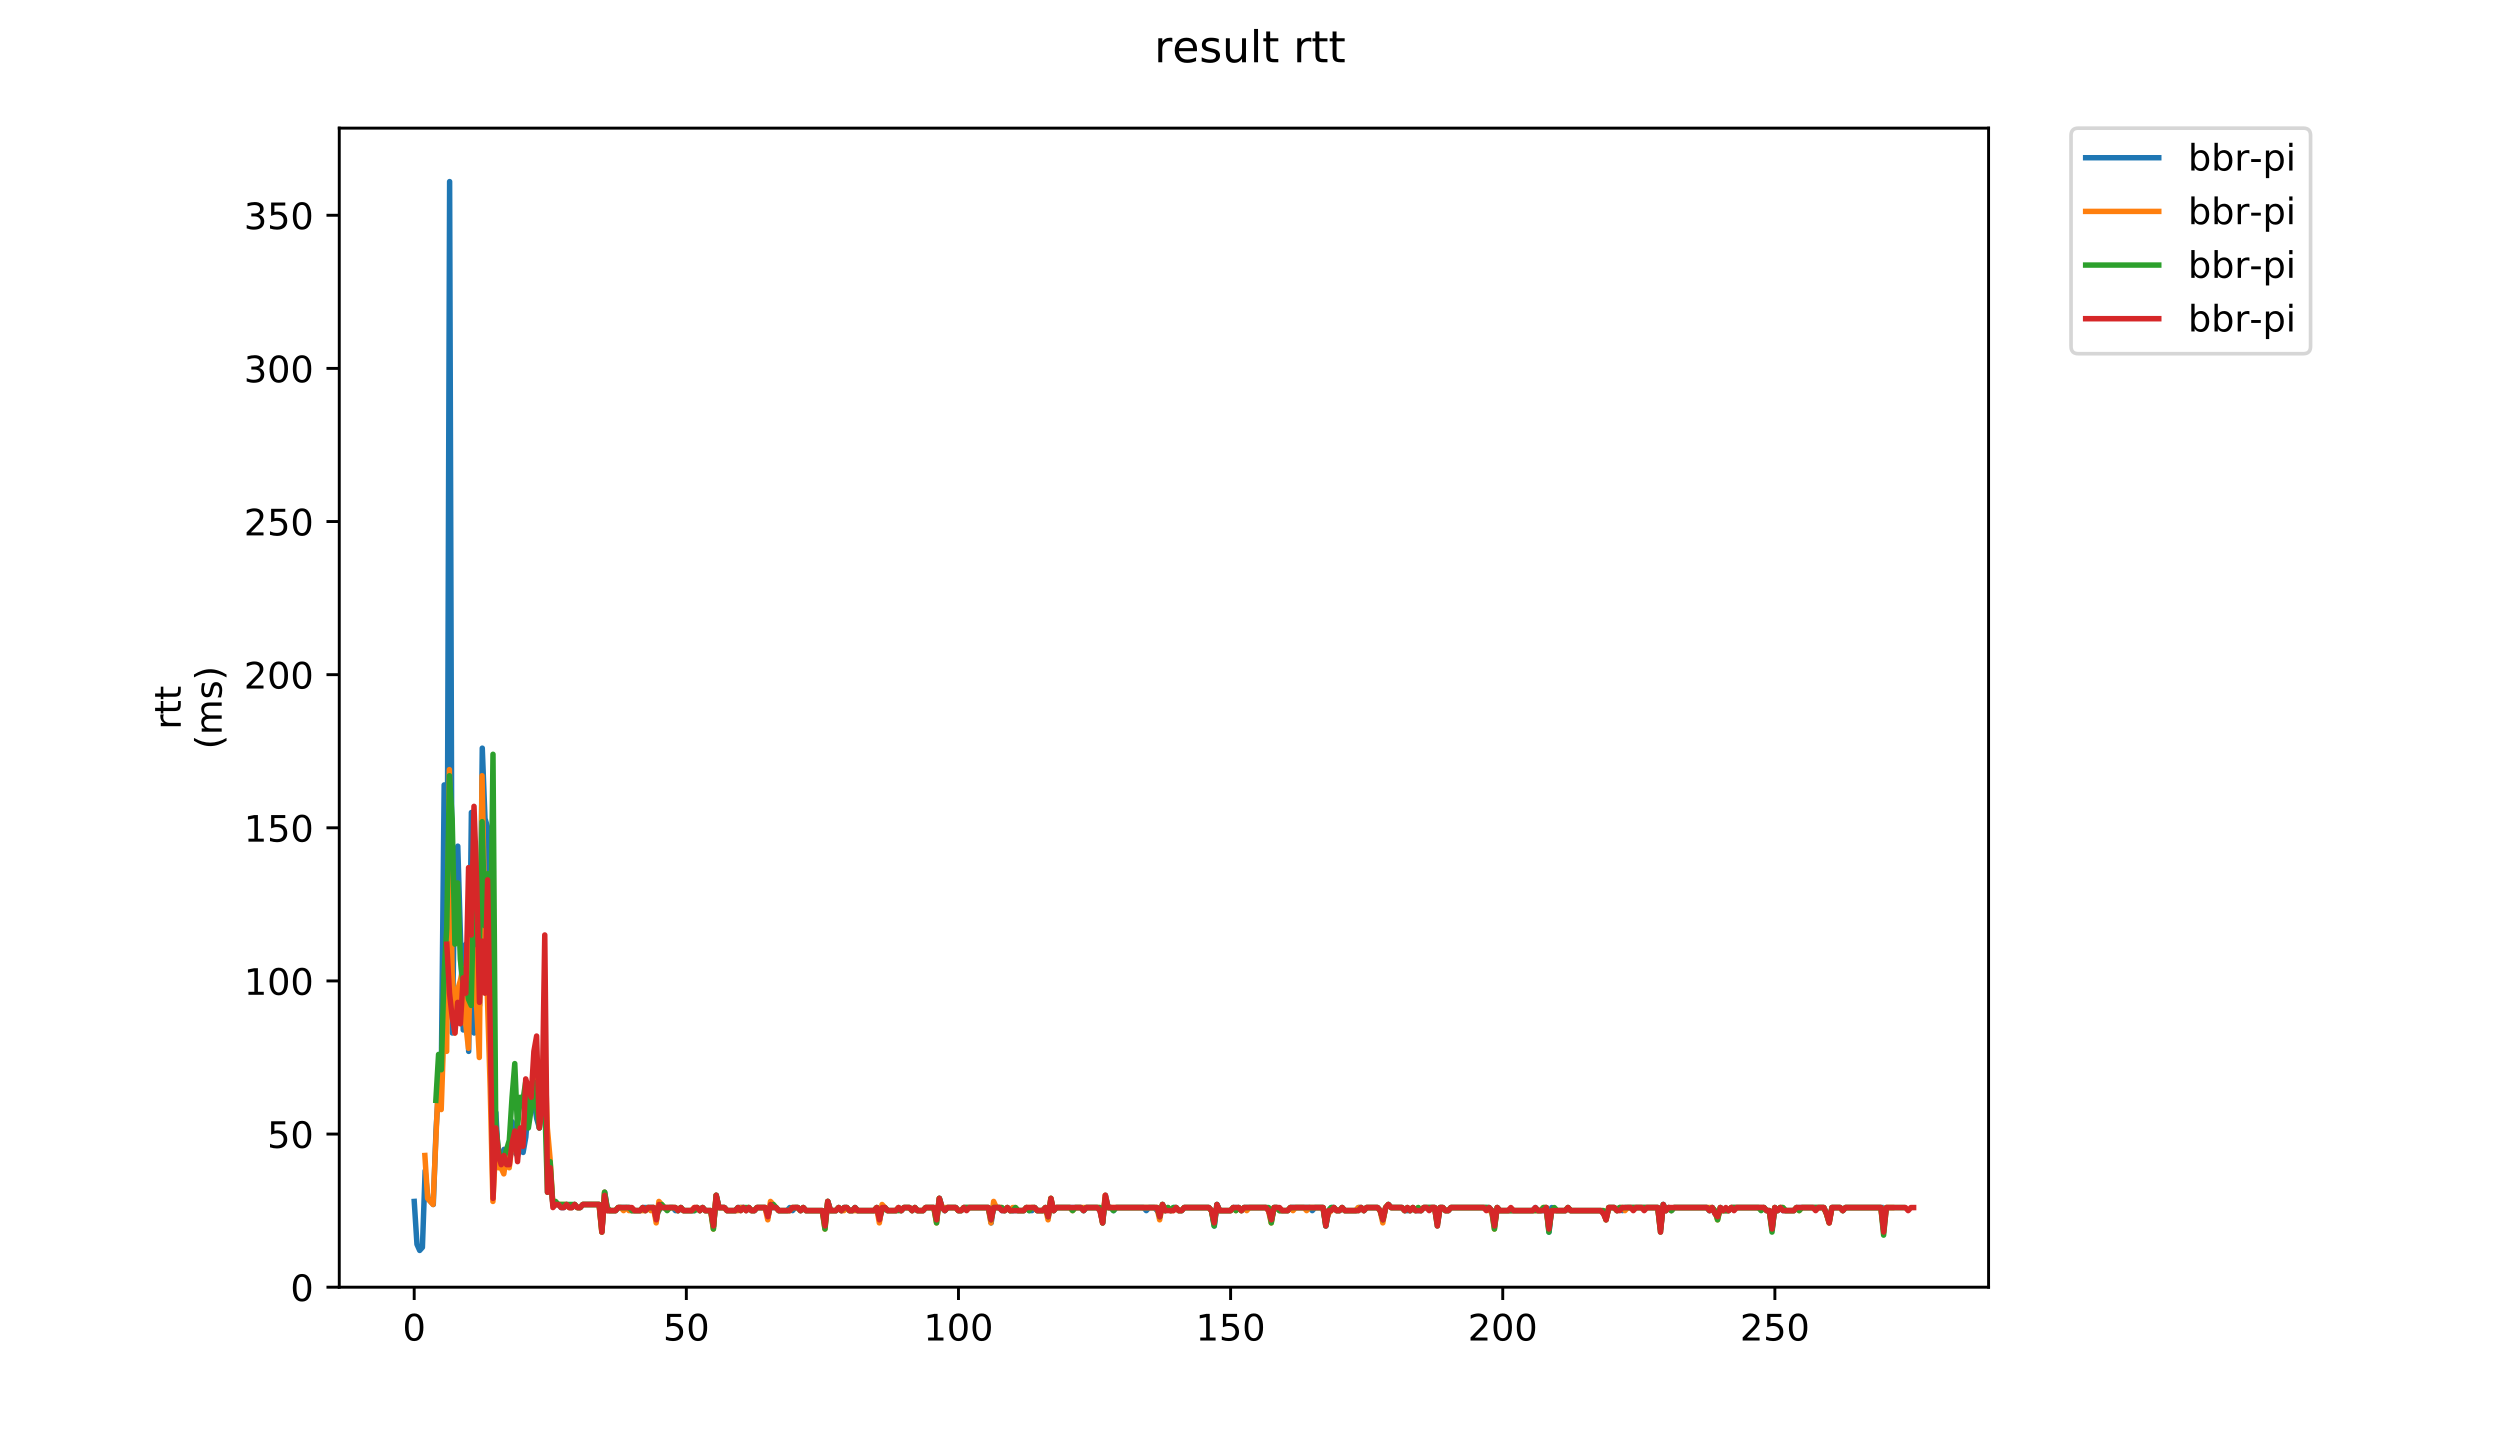 <?xml version="1.0" encoding="utf-8" standalone="no"?>
<!DOCTYPE svg PUBLIC "-//W3C//DTD SVG 1.1//EN"
  "http://www.w3.org/Graphics/SVG/1.1/DTD/svg11.dtd">
<!-- Created with matplotlib (https://matplotlib.org/) -->
<svg height="396pt" version="1.1" viewBox="0 0 684 396" width="684pt" xmlns="http://www.w3.org/2000/svg" xmlns:xlink="http://www.w3.org/1999/xlink">
 <defs>
  <style type="text/css">
*{stroke-linecap:butt;stroke-linejoin:round;}
  </style>
 </defs>
 <g id="figure_1">
  <g id="patch_1">
   <path d="M 0 396 
L 684 396 
L 684 0 
L 0 0 
z
" style="fill:#ffffff;"/>
  </g>
  <g id="axes_1">
   <g id="patch_2">
    <path d="M 92.824 352.174 
L 544.074 352.174 
L 544.074 35.062 
L 92.824 35.062 
z
" style="fill:#ffffff;"/>
   </g>
   <g id="matplotlib.axis_1">
    <g id="xtick_1">
     <g id="line2d_1">
      <defs>
       <path d="M 0 0 
L 0 3.5 
" id="m12a324efa7" style="stroke:#000000;stroke-width:0.8;"/>
      </defs>
      <g>
       <use style="stroke:#000000;stroke-width:0.8;" x="113.325" xlink:href="#m12a324efa7" y="352.174"/>
      </g>
     </g>
     <g id="text_1">
      <!-- 0 -->
      <defs>
       <path d="M 31.781 66.406 
Q 24.172 66.406 20.328 58.906 
Q 16.5 51.422 16.5 36.375 
Q 16.5 21.391 20.328 13.891 
Q 24.172 6.391 31.781 6.391 
Q 39.453 6.391 43.281 13.891 
Q 47.125 21.391 47.125 36.375 
Q 47.125 51.422 43.281 58.906 
Q 39.453 66.406 31.781 66.406 
z
M 31.781 74.219 
Q 44.047 74.219 50.516 64.516 
Q 56.984 54.828 56.984 36.375 
Q 56.984 17.969 50.516 8.266 
Q 44.047 -1.422 31.781 -1.422 
Q 19.531 -1.422 13.062 8.266 
Q 6.594 17.969 6.594 36.375 
Q 6.594 54.828 13.062 64.516 
Q 19.531 74.219 31.781 74.219 
z
" id="DejaVuSans-48"/>
      </defs>
      <g transform="translate(110.144 366.773)scale(0.1 -0.1)">
       <use xlink:href="#DejaVuSans-48"/>
      </g>
     </g>
    </g>
    <g id="xtick_2">
     <g id="line2d_2">
      <g>
       <use style="stroke:#000000;stroke-width:0.8;" x="187.781" xlink:href="#m12a324efa7" y="352.174"/>
      </g>
     </g>
     <g id="text_2">
      <!-- 50 -->
      <defs>
       <path d="M 10.797 72.906 
L 49.516 72.906 
L 49.516 64.594 
L 19.828 64.594 
L 19.828 46.734 
Q 21.969 47.469 24.109 47.828 
Q 26.266 48.188 28.422 48.188 
Q 40.625 48.188 47.75 41.5 
Q 54.891 34.812 54.891 23.391 
Q 54.891 11.625 47.562 5.094 
Q 40.234 -1.422 26.906 -1.422 
Q 22.312 -1.422 17.547 -0.641 
Q 12.797 0.141 7.719 1.703 
L 7.719 11.625 
Q 12.109 9.234 16.797 8.062 
Q 21.484 6.891 26.703 6.891 
Q 35.156 6.891 40.078 11.328 
Q 45.016 15.766 45.016 23.391 
Q 45.016 31 40.078 35.438 
Q 35.156 39.891 26.703 39.891 
Q 22.75 39.891 18.812 39.016 
Q 14.891 38.141 10.797 36.281 
z
" id="DejaVuSans-53"/>
      </defs>
      <g transform="translate(181.419 366.773)scale(0.1 -0.1)">
       <use xlink:href="#DejaVuSans-53"/>
       <use x="63.623" xlink:href="#DejaVuSans-48"/>
      </g>
     </g>
    </g>
    <g id="xtick_3">
     <g id="line2d_3">
      <g>
       <use style="stroke:#000000;stroke-width:0.8;" x="262.237" xlink:href="#m12a324efa7" y="352.174"/>
      </g>
     </g>
     <g id="text_3">
      <!-- 100 -->
      <defs>
       <path d="M 12.406 8.297 
L 28.516 8.297 
L 28.516 63.922 
L 10.984 60.406 
L 10.984 69.391 
L 28.422 72.906 
L 38.281 72.906 
L 38.281 8.297 
L 54.391 8.297 
L 54.391 0 
L 12.406 0 
z
" id="DejaVuSans-49"/>
      </defs>
      <g transform="translate(252.694 366.773)scale(0.1 -0.1)">
       <use xlink:href="#DejaVuSans-49"/>
       <use x="63.623" xlink:href="#DejaVuSans-48"/>
       <use x="127.246" xlink:href="#DejaVuSans-48"/>
      </g>
     </g>
    </g>
    <g id="xtick_4">
     <g id="line2d_4">
      <g>
       <use style="stroke:#000000;stroke-width:0.8;" x="336.694" xlink:href="#m12a324efa7" y="352.174"/>
      </g>
     </g>
     <g id="text_4">
      <!-- 150 -->
      <g transform="translate(327.15 366.773)scale(0.1 -0.1)">
       <use xlink:href="#DejaVuSans-49"/>
       <use x="63.623" xlink:href="#DejaVuSans-53"/>
       <use x="127.246" xlink:href="#DejaVuSans-48"/>
      </g>
     </g>
    </g>
    <g id="xtick_5">
     <g id="line2d_5">
      <g>
       <use style="stroke:#000000;stroke-width:0.8;" x="411.15" xlink:href="#m12a324efa7" y="352.174"/>
      </g>
     </g>
     <g id="text_5">
      <!-- 200 -->
      <defs>
       <path d="M 19.188 8.297 
L 53.609 8.297 
L 53.609 0 
L 7.328 0 
L 7.328 8.297 
Q 12.938 14.109 22.625 23.891 
Q 32.328 33.688 34.812 36.531 
Q 39.547 41.844 41.422 45.531 
Q 43.312 49.219 43.312 52.781 
Q 43.312 58.594 39.234 62.25 
Q 35.156 65.922 28.609 65.922 
Q 23.969 65.922 18.812 64.312 
Q 13.672 62.703 7.812 59.422 
L 7.812 69.391 
Q 13.766 71.781 18.938 73 
Q 24.125 74.219 28.422 74.219 
Q 39.75 74.219 46.484 68.547 
Q 53.219 62.891 53.219 53.422 
Q 53.219 48.922 51.531 44.891 
Q 49.859 40.875 45.406 35.406 
Q 44.188 33.984 37.641 27.219 
Q 31.109 20.453 19.188 8.297 
z
" id="DejaVuSans-50"/>
      </defs>
      <g transform="translate(401.606 366.773)scale(0.1 -0.1)">
       <use xlink:href="#DejaVuSans-50"/>
       <use x="63.623" xlink:href="#DejaVuSans-48"/>
       <use x="127.246" xlink:href="#DejaVuSans-48"/>
      </g>
     </g>
    </g>
    <g id="xtick_6">
     <g id="line2d_6">
      <g>
       <use style="stroke:#000000;stroke-width:0.8;" x="485.606" xlink:href="#m12a324efa7" y="352.174"/>
      </g>
     </g>
     <g id="text_6">
      <!-- 250 -->
      <g transform="translate(476.062 366.773)scale(0.1 -0.1)">
       <use xlink:href="#DejaVuSans-50"/>
       <use x="63.623" xlink:href="#DejaVuSans-53"/>
       <use x="127.246" xlink:href="#DejaVuSans-48"/>
      </g>
     </g>
    </g>
   </g>
   <g id="matplotlib.axis_2">
    <g id="ytick_1">
     <g id="line2d_7">
      <defs>
       <path d="M 0 0 
L -3.5 0 
" id="m5afc993e22" style="stroke:#000000;stroke-width:0.8;"/>
      </defs>
      <g>
       <use style="stroke:#000000;stroke-width:0.8;" x="92.824" xlink:href="#m5afc993e22" y="352.174"/>
      </g>
     </g>
     <g id="text_7">
      <!-- 0 -->
      <g transform="translate(79.461 355.973)scale(0.1 -0.1)">
       <use xlink:href="#DejaVuSans-48"/>
      </g>
     </g>
    </g>
    <g id="ytick_2">
     <g id="line2d_8">
      <g>
       <use style="stroke:#000000;stroke-width:0.8;" x="92.824" xlink:href="#m5afc993e22" y="310.278"/>
      </g>
     </g>
     <g id="text_8">
      <!-- 50 -->
      <g transform="translate(73.099 314.077)scale(0.1 -0.1)">
       <use xlink:href="#DejaVuSans-53"/>
       <use x="63.623" xlink:href="#DejaVuSans-48"/>
      </g>
     </g>
    </g>
    <g id="ytick_3">
     <g id="line2d_9">
      <g>
       <use style="stroke:#000000;stroke-width:0.8;" x="92.824" xlink:href="#m5afc993e22" y="268.382"/>
      </g>
     </g>
     <g id="text_9">
      <!-- 100 -->
      <g transform="translate(66.736 272.181)scale(0.1 -0.1)">
       <use xlink:href="#DejaVuSans-49"/>
       <use x="63.623" xlink:href="#DejaVuSans-48"/>
       <use x="127.246" xlink:href="#DejaVuSans-48"/>
      </g>
     </g>
    </g>
    <g id="ytick_4">
     <g id="line2d_10">
      <g>
       <use style="stroke:#000000;stroke-width:0.8;" x="92.824" xlink:href="#m5afc993e22" y="226.486"/>
      </g>
     </g>
     <g id="text_10">
      <!-- 150 -->
      <g transform="translate(66.736 230.285)scale(0.1 -0.1)">
       <use xlink:href="#DejaVuSans-49"/>
       <use x="63.623" xlink:href="#DejaVuSans-53"/>
       <use x="127.246" xlink:href="#DejaVuSans-48"/>
      </g>
     </g>
    </g>
    <g id="ytick_5">
     <g id="line2d_11">
      <g>
       <use style="stroke:#000000;stroke-width:0.8;" x="92.824" xlink:href="#m5afc993e22" y="184.59"/>
      </g>
     </g>
     <g id="text_11">
      <!-- 200 -->
      <g transform="translate(66.736 188.389)scale(0.1 -0.1)">
       <use xlink:href="#DejaVuSans-50"/>
       <use x="63.623" xlink:href="#DejaVuSans-48"/>
       <use x="127.246" xlink:href="#DejaVuSans-48"/>
      </g>
     </g>
    </g>
    <g id="ytick_6">
     <g id="line2d_12">
      <g>
       <use style="stroke:#000000;stroke-width:0.8;" x="92.824" xlink:href="#m5afc993e22" y="142.694"/>
      </g>
     </g>
     <g id="text_12">
      <!-- 250 -->
      <g transform="translate(66.736 146.493)scale(0.1 -0.1)">
       <use xlink:href="#DejaVuSans-50"/>
       <use x="63.623" xlink:href="#DejaVuSans-53"/>
       <use x="127.246" xlink:href="#DejaVuSans-48"/>
      </g>
     </g>
    </g>
    <g id="ytick_7">
     <g id="line2d_13">
      <g>
       <use style="stroke:#000000;stroke-width:0.8;" x="92.824" xlink:href="#m5afc993e22" y="100.797"/>
      </g>
     </g>
     <g id="text_13">
      <!-- 300 -->
      <defs>
       <path d="M 40.578 39.312 
Q 47.656 37.797 51.625 33 
Q 55.609 28.219 55.609 21.188 
Q 55.609 10.406 48.188 4.484 
Q 40.766 -1.422 27.094 -1.422 
Q 22.516 -1.422 17.656 -0.516 
Q 12.797 0.391 7.625 2.203 
L 7.625 11.719 
Q 11.719 9.328 16.594 8.109 
Q 21.484 6.891 26.812 6.891 
Q 36.078 6.891 40.938 10.547 
Q 45.797 14.203 45.797 21.188 
Q 45.797 27.641 41.281 31.266 
Q 36.766 34.906 28.719 34.906 
L 20.219 34.906 
L 20.219 43.016 
L 29.109 43.016 
Q 36.375 43.016 40.234 45.922 
Q 44.094 48.828 44.094 54.297 
Q 44.094 59.906 40.109 62.906 
Q 36.141 65.922 28.719 65.922 
Q 24.656 65.922 20.016 65.031 
Q 15.375 64.156 9.812 62.312 
L 9.812 71.094 
Q 15.438 72.656 20.344 73.438 
Q 25.25 74.219 29.594 74.219 
Q 40.828 74.219 47.359 69.109 
Q 53.906 64.016 53.906 55.328 
Q 53.906 49.266 50.438 45.094 
Q 46.969 40.922 40.578 39.312 
z
" id="DejaVuSans-51"/>
      </defs>
      <g transform="translate(66.736 104.597)scale(0.1 -0.1)">
       <use xlink:href="#DejaVuSans-51"/>
       <use x="63.623" xlink:href="#DejaVuSans-48"/>
       <use x="127.246" xlink:href="#DejaVuSans-48"/>
      </g>
     </g>
    </g>
    <g id="ytick_8">
     <g id="line2d_14">
      <g>
       <use style="stroke:#000000;stroke-width:0.8;" x="92.824" xlink:href="#m5afc993e22" y="58.901"/>
      </g>
     </g>
     <g id="text_14">
      <!-- 350 -->
      <g transform="translate(66.736 62.701)scale(0.1 -0.1)">
       <use xlink:href="#DejaVuSans-51"/>
       <use x="63.623" xlink:href="#DejaVuSans-53"/>
       <use x="127.246" xlink:href="#DejaVuSans-48"/>
      </g>
     </g>
    </g>
    <g id="text_15">
     <!-- rtt -->
     <defs>
      <path d="M 41.109 46.297 
Q 39.594 47.172 37.812 47.578 
Q 36.031 48 33.891 48 
Q 26.266 48 22.188 43.047 
Q 18.109 38.094 18.109 28.812 
L 18.109 0 
L 9.078 0 
L 9.078 54.688 
L 18.109 54.688 
L 18.109 46.188 
Q 20.953 51.172 25.484 53.578 
Q 30.031 56 36.531 56 
Q 37.453 56 38.578 55.875 
Q 39.703 55.766 41.062 55.516 
z
" id="DejaVuSans-114"/>
      <path d="M 18.312 70.219 
L 18.312 54.688 
L 36.812 54.688 
L 36.812 47.703 
L 18.312 47.703 
L 18.312 18.016 
Q 18.312 11.328 20.141 9.422 
Q 21.969 7.516 27.594 7.516 
L 36.812 7.516 
L 36.812 0 
L 27.594 0 
Q 17.188 0 13.234 3.875 
Q 9.281 7.766 9.281 18.016 
L 9.281 47.703 
L 2.688 47.703 
L 2.688 54.688 
L 9.281 54.688 
L 9.281 70.219 
z
" id="DejaVuSans-116"/>
     </defs>
     <g transform="translate(49.459 199.594)rotate(-90)scale(0.1 -0.1)">
      <use xlink:href="#DejaVuSans-114"/>
      <use x="41.113" xlink:href="#DejaVuSans-116"/>
      <use x="80.322" xlink:href="#DejaVuSans-116"/>
     </g>
     <!-- (ms) -->
     <defs>
      <path d="M 31 75.875 
Q 24.469 64.656 21.281 53.656 
Q 18.109 42.672 18.109 31.391 
Q 18.109 20.125 21.312 9.062 
Q 24.516 -2 31 -13.188 
L 23.188 -13.188 
Q 15.875 -1.703 12.234 9.375 
Q 8.594 20.453 8.594 31.391 
Q 8.594 42.281 12.203 53.312 
Q 15.828 64.359 23.188 75.875 
z
" id="DejaVuSans-40"/>
      <path d="M 52 44.188 
Q 55.375 50.25 60.062 53.125 
Q 64.75 56 71.094 56 
Q 79.641 56 84.281 50.016 
Q 88.922 44.047 88.922 33.016 
L 88.922 0 
L 79.891 0 
L 79.891 32.719 
Q 79.891 40.578 77.094 44.375 
Q 74.312 48.188 68.609 48.188 
Q 61.625 48.188 57.562 43.547 
Q 53.516 38.922 53.516 30.906 
L 53.516 0 
L 44.484 0 
L 44.484 32.719 
Q 44.484 40.625 41.703 44.406 
Q 38.922 48.188 33.109 48.188 
Q 26.219 48.188 22.156 43.531 
Q 18.109 38.875 18.109 30.906 
L 18.109 0 
L 9.078 0 
L 9.078 54.688 
L 18.109 54.688 
L 18.109 46.188 
Q 21.188 51.219 25.484 53.609 
Q 29.781 56 35.688 56 
Q 41.656 56 45.828 52.969 
Q 50 49.953 52 44.188 
z
" id="DejaVuSans-109"/>
      <path d="M 44.281 53.078 
L 44.281 44.578 
Q 40.484 46.531 36.375 47.5 
Q 32.281 48.484 27.875 48.484 
Q 21.188 48.484 17.844 46.438 
Q 14.5 44.391 14.5 40.281 
Q 14.5 37.156 16.891 35.375 
Q 19.281 33.594 26.516 31.984 
L 29.594 31.297 
Q 39.156 29.25 43.188 25.516 
Q 47.219 21.781 47.219 15.094 
Q 47.219 7.469 41.188 3.016 
Q 35.156 -1.422 24.609 -1.422 
Q 20.219 -1.422 15.453 -0.562 
Q 10.688 0.297 5.422 2 
L 5.422 11.281 
Q 10.406 8.688 15.234 7.391 
Q 20.062 6.109 24.812 6.109 
Q 31.156 6.109 34.562 8.281 
Q 37.984 10.453 37.984 14.406 
Q 37.984 18.062 35.516 20.016 
Q 33.062 21.969 24.703 23.781 
L 21.578 24.516 
Q 13.234 26.266 9.516 29.906 
Q 5.812 33.547 5.812 39.891 
Q 5.812 47.609 11.281 51.797 
Q 16.75 56 26.812 56 
Q 31.781 56 36.172 55.266 
Q 40.578 54.547 44.281 53.078 
z
" id="DejaVuSans-115"/>
      <path d="M 8.016 75.875 
L 15.828 75.875 
Q 23.141 64.359 26.781 53.312 
Q 30.422 42.281 30.422 31.391 
Q 30.422 20.453 26.781 9.375 
Q 23.141 -1.703 15.828 -13.188 
L 8.016 -13.188 
Q 14.5 -2 17.703 9.062 
Q 20.906 20.125 20.906 31.391 
Q 20.906 42.672 17.703 53.656 
Q 14.5 64.656 8.016 75.875 
z
" id="DejaVuSans-41"/>
     </defs>
     <g transform="translate(60.657 204.995)rotate(-90)scale(0.1 -0.1)">
      <use xlink:href="#DejaVuSans-40"/>
      <use x="39.014" xlink:href="#DejaVuSans-109"/>
      <use x="136.426" xlink:href="#DejaVuSans-115"/>
      <use x="188.525" xlink:href="#DejaVuSans-41"/>
     </g>
    </g>
   </g>
   <g id="line2d_15">
    <path clip-path="url(#p6ac965f7cb)" d="M 113.335 328.712 
L 114.08 340.443 
L 114.824 342.119 
L 115.569 341.281 
L 116.314 320.333 
L 117.058 327.874 
L 118.547 329.55 
L 119.292 309.44 
L 120.036 296.871 
L 120.781 289.33 
L 121.525 214.755 
L 122.27 270.896 
L 123.015 49.684 
L 123.759 282.627 
L 124.504 234.027 
L 125.248 231.513 
L 126.737 281.789 
L 127.482 258.327 
L 128.227 287.654 
L 128.971 222.296 
L 129.716 282.627 
L 130.46 254.975 
L 131.205 275.085 
L 131.949 204.7 
L 132.694 223.972 
L 133.438 226.486 
L 134.183 261.679 
L 134.928 322.847 
L 135.672 304.413 
L 136.417 318.657 
L 137.161 316.144 
L 137.906 314.468 
L 138.65 317.819 
L 139.395 313.63 
L 140.14 306.926 
L 140.884 315.306 
L 141.629 316.144 
L 142.373 313.63 
L 143.118 315.306 
L 143.862 311.116 
L 144.607 301.899 
L 145.351 302.737 
L 146.096 301.061 
L 146.841 306.088 
L 147.585 308.602 
L 148.33 298.547 
L 149.074 298.547 
L 149.819 314.468 
L 150.563 323.685 
L 151.308 329.55 
L 152.797 329.55 
L 153.542 330.388 
L 154.286 330.388 
L 155.031 329.55 
L 155.775 330.388 
L 156.52 330.388 
L 157.264 329.55 
L 158.009 330.388 
L 158.754 330.388 
L 159.498 329.55 
L 163.966 329.55 
L 164.71 336.254 
L 165.455 326.199 
L 166.199 331.226 
L 168.433 331.226 
L 169.177 330.388 
L 172.156 330.388 
L 172.9 331.226 
L 175.134 331.226 
L 175.879 330.388 
L 178.857 330.388 
L 179.601 333.74 
L 180.346 329.55 
L 181.09 330.388 
L 184.069 330.388 
L 184.813 331.226 
L 185.558 331.226 
L 186.302 330.388 
L 187.047 331.226 
L 190.025 331.226 
L 190.77 330.388 
L 191.514 331.226 
L 192.259 330.388 
L 193.003 331.226 
L 194.493 331.226 
L 195.237 335.416 
L 195.982 327.036 
L 196.726 330.388 
L 198.215 330.388 
L 198.96 331.226 
L 201.194 331.226 
L 201.938 330.388 
L 203.427 330.388 
L 204.172 331.226 
L 204.916 330.388 
L 205.661 331.226 
L 206.406 331.226 
L 207.15 330.388 
L 209.384 330.388 
L 210.128 332.902 
L 210.873 329.55 
L 211.618 330.388 
L 212.362 330.388 
L 213.107 331.226 
L 215.34 331.226 
L 216.085 330.388 
L 216.829 331.226 
L 217.574 330.388 
L 218.319 330.388 
L 219.063 331.226 
L 219.808 330.388 
L 220.552 331.226 
L 225.02 331.226 
L 225.764 334.578 
L 226.509 328.712 
L 227.253 331.226 
L 228.742 331.226 
L 229.487 330.388 
L 230.232 331.226 
L 230.976 330.388 
L 231.721 330.388 
L 232.465 331.226 
L 233.21 331.226 
L 233.954 330.388 
L 234.699 331.226 
L 239.166 331.226 
L 239.911 330.388 
L 240.656 333.74 
L 241.4 330.388 
L 242.145 330.388 
L 242.889 331.226 
L 245.123 331.226 
L 245.867 330.388 
L 246.612 331.226 
L 247.357 330.388 
L 248.846 330.388 
L 249.59 331.226 
L 250.335 330.388 
L 251.079 331.226 
L 252.569 331.226 
L 253.313 330.388 
L 255.547 330.388 
L 256.291 332.902 
L 257.036 327.874 
L 257.78 330.388 
L 258.525 331.226 
L 259.27 330.388 
L 261.503 330.388 
L 262.248 331.226 
L 262.992 331.226 
L 263.737 330.388 
L 270.438 330.388 
L 271.183 334.578 
L 271.927 329.55 
L 272.672 330.388 
L 273.416 330.388 
L 274.161 331.226 
L 274.905 331.226 
L 275.65 330.388 
L 276.395 331.226 
L 280.117 331.226 
L 280.862 330.388 
L 281.606 331.226 
L 282.351 331.226 
L 283.096 330.388 
L 283.84 331.226 
L 285.329 331.226 
L 286.074 330.388 
L 286.818 332.902 
L 287.563 328.712 
L 288.308 331.226 
L 289.052 330.388 
L 295.753 330.388 
L 296.498 331.226 
L 297.242 330.388 
L 300.221 330.388 
L 300.965 331.226 
L 301.71 334.578 
L 302.454 327.036 
L 303.199 330.388 
L 303.943 330.388 
L 304.688 331.226 
L 305.432 330.388 
L 312.878 330.388 
L 313.623 331.226 
L 314.367 330.388 
L 315.856 330.388 
L 317.345 332.064 
L 318.09 329.55 
L 318.835 331.226 
L 319.579 330.388 
L 320.324 331.226 
L 321.068 330.388 
L 321.813 330.388 
L 322.557 331.226 
L 323.302 331.226 
L 324.047 330.388 
L 330.748 330.388 
L 331.492 331.226 
L 332.237 335.416 
L 332.981 329.55 
L 333.726 331.226 
L 336.704 331.226 
L 337.449 330.388 
L 338.938 330.388 
L 339.682 331.226 
L 340.427 330.388 
L 346.383 330.388 
L 347.128 331.226 
L 347.873 333.74 
L 348.617 330.388 
L 349.362 330.388 
L 350.106 331.226 
L 352.34 331.226 
L 353.084 330.388 
L 358.296 330.388 
L 359.041 331.226 
L 359.786 330.388 
L 362.019 330.388 
L 362.764 335.416 
L 363.508 331.226 
L 364.253 330.388 
L 364.997 330.388 
L 365.742 331.226 
L 366.487 331.226 
L 367.231 330.388 
L 367.976 331.226 
L 370.954 331.226 
L 371.699 330.388 
L 372.443 330.388 
L 373.188 331.226 
L 373.932 330.388 
L 376.91 330.388 
L 377.655 331.226 
L 378.4 333.74 
L 379.144 330.388 
L 379.889 329.55 
L 380.633 330.388 
L 383.612 330.388 
L 384.356 331.226 
L 385.845 331.226 
L 386.59 330.388 
L 387.334 331.226 
L 388.823 331.226 
L 389.568 330.388 
L 392.546 330.388 
L 393.291 334.578 
L 394.035 330.388 
L 394.78 330.388 
L 395.525 331.226 
L 396.269 331.226 
L 397.014 330.388 
L 407.438 330.388 
L 408.182 331.226 
L 408.927 334.578 
L 409.671 330.388 
L 410.416 331.226 
L 419.351 331.226 
L 420.095 330.388 
L 420.84 331.226 
L 422.329 331.226 
L 423.073 330.388 
L 423.818 337.092 
L 424.563 330.388 
L 425.307 331.226 
L 428.285 331.226 
L 429.03 330.388 
L 429.774 331.226 
L 437.965 331.226 
L 439.454 332.902 
L 440.198 330.388 
L 441.687 330.388 
L 442.432 331.226 
L 443.177 330.388 
L 443.921 331.226 
L 444.666 330.388 
L 453.6 330.388 
L 454.345 336.254 
L 455.09 329.55 
L 455.834 331.226 
L 456.579 330.388 
L 457.323 331.226 
L 458.068 330.388 
L 467.003 330.388 
L 467.747 331.226 
L 468.492 330.388 
L 469.236 332.064 
L 469.981 332.902 
L 470.725 330.388 
L 471.47 331.226 
L 472.959 331.226 
L 473.704 330.388 
L 482.638 330.388 
L 483.383 331.226 
L 484.128 331.226 
L 484.872 336.254 
L 485.617 330.388 
L 486.361 331.226 
L 487.106 330.388 
L 487.85 331.226 
L 490.829 331.226 
L 491.573 330.388 
L 499.019 330.388 
L 500.508 333.74 
L 501.252 330.388 
L 503.486 330.388 
L 504.231 331.226 
L 504.975 330.388 
L 514.655 330.388 
L 514.655 330.388 
" style="fill:none;stroke:#1f77b4;stroke-linecap:square;stroke-width:1.5;"/>
   </g>
   <g id="line2d_16">
    <path clip-path="url(#p6ac965f7cb)" d="M 116.247 316.144 
L 116.991 327.874 
L 118.48 329.55 
L 119.969 295.195 
L 120.714 303.575 
L 121.458 281.789 
L 122.203 287.654 
L 122.948 210.565 
L 123.692 265.868 
L 124.437 282.627 
L 125.181 270.896 
L 125.926 268.382 
L 126.67 265.03 
L 127.415 280.113 
L 128.16 286.816 
L 128.904 249.948 
L 129.649 255.813 
L 130.393 275.085 
L 131.138 289.33 
L 131.882 212.241 
L 132.627 249.11 
L 134.116 297.709 
L 134.861 328.712 
L 135.605 313.63 
L 136.35 319.495 
L 137.094 319.495 
L 137.839 321.171 
L 138.583 316.144 
L 139.328 319.495 
L 140.073 312.792 
L 141.562 312.792 
L 142.306 311.954 
L 143.051 310.278 
L 143.795 301.899 
L 144.54 304.413 
L 145.284 301.061 
L 146.029 292.682 
L 146.774 301.061 
L 147.518 301.899 
L 149.007 285.978 
L 149.752 308.602 
L 150.496 316.981 
L 151.241 329.55 
L 154.964 329.55 
L 155.708 330.388 
L 156.453 330.388 
L 157.197 329.55 
L 157.942 330.388 
L 158.687 330.388 
L 159.431 329.55 
L 163.899 329.55 
L 164.643 337.092 
L 165.388 326.199 
L 166.132 331.226 
L 168.366 331.226 
L 169.11 330.388 
L 169.855 330.388 
L 170.6 331.226 
L 171.344 330.388 
L 172.089 331.226 
L 176.556 331.226 
L 177.301 330.388 
L 178.045 331.226 
L 178.79 330.388 
L 179.534 334.578 
L 180.279 328.712 
L 181.768 330.388 
L 184.746 330.388 
L 185.491 331.226 
L 186.235 330.388 
L 186.98 331.226 
L 189.214 331.226 
L 189.958 330.388 
L 190.703 330.388 
L 191.447 331.226 
L 192.192 330.388 
L 192.936 331.226 
L 194.426 331.226 
L 195.17 336.254 
L 195.915 327.036 
L 196.659 330.388 
L 198.148 330.388 
L 198.893 331.226 
L 201.871 331.226 
L 202.616 330.388 
L 203.36 330.388 
L 204.105 331.226 
L 204.849 330.388 
L 205.594 331.226 
L 206.339 331.226 
L 207.083 330.388 
L 209.317 330.388 
L 210.061 333.74 
L 210.806 328.712 
L 213.04 331.226 
L 216.018 331.226 
L 216.762 330.388 
L 218.252 330.388 
L 218.996 331.226 
L 219.741 330.388 
L 220.485 331.226 
L 224.953 331.226 
L 225.697 336.254 
L 226.442 328.712 
L 227.186 331.226 
L 228.675 331.226 
L 229.42 330.388 
L 230.165 331.226 
L 230.909 331.226 
L 231.654 330.388 
L 232.398 331.226 
L 239.099 331.226 
L 239.844 330.388 
L 240.588 334.578 
L 241.333 329.55 
L 242.822 331.226 
L 245.056 331.226 
L 245.8 330.388 
L 246.545 331.226 
L 247.29 330.388 
L 248.779 330.388 
L 249.523 331.226 
L 250.268 330.388 
L 251.012 331.226 
L 252.501 331.226 
L 253.246 330.388 
L 255.48 330.388 
L 256.224 334.578 
L 256.969 327.874 
L 257.713 330.388 
L 261.436 330.388 
L 262.181 331.226 
L 262.925 331.226 
L 263.67 330.388 
L 270.371 330.388 
L 271.116 334.578 
L 271.86 328.712 
L 272.605 330.388 
L 274.094 330.388 
L 274.838 331.226 
L 275.583 330.388 
L 276.328 331.226 
L 277.072 330.388 
L 277.817 330.388 
L 278.561 331.226 
L 280.05 331.226 
L 280.795 330.388 
L 283.029 330.388 
L 283.773 331.226 
L 285.262 331.226 
L 286.007 330.388 
L 286.751 333.74 
L 287.496 327.874 
L 288.241 331.226 
L 288.985 330.388 
L 292.708 330.388 
L 293.452 331.226 
L 294.197 330.388 
L 300.898 330.388 
L 301.643 334.578 
L 302.387 327.036 
L 303.132 330.388 
L 316.534 330.388 
L 317.278 333.74 
L 318.023 329.55 
L 318.768 331.226 
L 319.512 330.388 
L 320.257 331.226 
L 321.001 331.226 
L 321.746 330.388 
L 322.49 331.226 
L 323.235 331.226 
L 323.98 330.388 
L 330.681 330.388 
L 331.425 331.226 
L 332.17 334.578 
L 332.914 330.388 
L 333.659 331.226 
L 336.637 331.226 
L 337.382 330.388 
L 338.126 331.226 
L 338.871 330.388 
L 339.615 331.226 
L 340.36 330.388 
L 341.104 331.226 
L 341.849 330.388 
L 346.316 330.388 
L 347.061 331.226 
L 347.806 334.578 
L 348.55 330.388 
L 349.295 330.388 
L 350.039 331.226 
L 352.273 331.226 
L 353.017 330.388 
L 353.762 331.226 
L 354.507 330.388 
L 356.74 330.388 
L 357.485 331.226 
L 358.229 330.388 
L 361.952 330.388 
L 362.697 334.578 
L 363.441 332.064 
L 364.93 330.388 
L 365.675 331.226 
L 366.42 331.226 
L 367.164 330.388 
L 367.909 331.226 
L 370.887 331.226 
L 371.632 330.388 
L 372.376 330.388 
L 373.121 331.226 
L 373.865 330.388 
L 376.843 330.388 
L 377.588 331.226 
L 378.333 334.578 
L 379.077 330.388 
L 379.822 329.55 
L 380.566 330.388 
L 383.545 330.388 
L 384.289 331.226 
L 385.034 330.388 
L 385.778 331.226 
L 386.523 330.388 
L 387.267 331.226 
L 388.012 330.388 
L 388.756 331.226 
L 389.501 330.388 
L 392.479 330.388 
L 393.224 334.578 
L 393.968 330.388 
L 394.713 330.388 
L 395.458 331.226 
L 396.202 331.226 
L 396.947 330.388 
L 406.626 330.388 
L 407.371 331.226 
L 408.115 331.226 
L 408.86 336.254 
L 409.604 330.388 
L 410.349 331.226 
L 421.517 331.226 
L 422.262 330.388 
L 423.006 330.388 
L 423.751 336.254 
L 424.495 331.226 
L 428.218 331.226 
L 428.963 330.388 
L 429.707 331.226 
L 438.642 331.226 
L 439.387 333.74 
L 440.131 330.388 
L 441.62 330.388 
L 442.365 331.226 
L 443.11 330.388 
L 443.854 330.388 
L 444.599 331.226 
L 445.343 330.388 
L 453.533 330.388 
L 454.278 336.254 
L 455.023 330.388 
L 455.767 331.226 
L 456.512 330.388 
L 457.256 331.226 
L 458.001 330.388 
L 468.425 330.388 
L 469.169 331.226 
L 469.914 333.74 
L 470.658 330.388 
L 471.403 331.226 
L 472.892 331.226 
L 473.637 330.388 
L 482.571 330.388 
L 483.316 331.226 
L 484.061 331.226 
L 484.805 336.254 
L 485.55 330.388 
L 486.294 331.226 
L 487.039 330.388 
L 487.783 330.388 
L 488.528 331.226 
L 490.762 331.226 
L 491.506 330.388 
L 492.251 331.226 
L 492.995 330.388 
L 498.952 330.388 
L 499.696 332.064 
L 500.441 334.578 
L 501.185 330.388 
L 503.419 330.388 
L 504.164 331.226 
L 504.908 330.388 
L 514.588 330.388 
L 515.332 336.254 
L 516.077 330.388 
L 517.566 330.388 
L 517.566 330.388 
" style="fill:none;stroke:#ff7f0e;stroke-linecap:square;stroke-width:1.5;"/>
   </g>
   <g id="line2d_17">
    <path clip-path="url(#p6ac965f7cb)" d="M 119.247 301.061 
L 119.992 288.492 
L 120.736 292.682 
L 121.481 266.706 
L 122.225 254.137 
L 122.97 212.241 
L 123.714 223.972 
L 124.459 258.327 
L 125.204 241.568 
L 125.948 262.516 
L 126.693 269.22 
L 127.437 267.544 
L 128.182 273.409 
L 128.926 275.085 
L 129.671 241.568 
L 130.416 258.327 
L 131.16 259.165 
L 131.905 224.81 
L 132.649 253.299 
L 133.394 239.055 
L 134.138 268.382 
L 134.883 206.376 
L 135.627 307.764 
L 136.372 314.468 
L 137.117 317.819 
L 137.861 316.981 
L 139.35 311.954 
L 140.095 300.223 
L 140.839 291.006 
L 141.584 308.602 
L 142.329 300.223 
L 143.073 301.061 
L 143.818 296.033 
L 144.562 308.602 
L 145.307 303.575 
L 146.051 296.033 
L 147.54 308.602 
L 148.285 294.358 
L 149.03 301.061 
L 149.774 326.199 
L 150.519 317.819 
L 151.263 329.55 
L 152.008 328.712 
L 152.752 329.55 
L 157.22 329.55 
L 157.964 330.388 
L 158.709 330.388 
L 159.453 329.55 
L 163.921 329.55 
L 164.665 337.092 
L 165.41 326.199 
L 166.155 330.388 
L 166.899 331.226 
L 168.388 331.226 
L 169.133 330.388 
L 172.111 330.388 
L 172.856 331.226 
L 175.089 331.226 
L 175.834 330.388 
L 176.578 331.226 
L 177.323 330.388 
L 178.812 330.388 
L 179.557 332.064 
L 180.301 331.226 
L 181.046 329.55 
L 182.535 331.226 
L 183.279 330.388 
L 184.769 330.388 
L 185.513 331.226 
L 186.258 330.388 
L 187.002 331.226 
L 189.981 331.226 
L 190.725 330.388 
L 191.47 331.226 
L 192.214 330.388 
L 192.959 331.226 
L 194.448 331.226 
L 195.192 336.254 
L 195.937 327.036 
L 196.682 330.388 
L 198.171 330.388 
L 198.915 331.226 
L 201.149 331.226 
L 201.894 330.388 
L 202.638 331.226 
L 203.383 330.388 
L 204.872 330.388 
L 205.616 331.226 
L 206.361 331.226 
L 207.106 330.388 
L 209.339 330.388 
L 210.084 332.064 
L 210.828 330.388 
L 211.573 329.55 
L 213.062 331.226 
L 216.04 331.226 
L 216.785 330.388 
L 218.274 330.388 
L 219.019 331.226 
L 219.763 330.388 
L 220.508 331.226 
L 224.975 331.226 
L 225.72 336.254 
L 226.464 328.712 
L 227.209 331.226 
L 228.698 331.226 
L 229.442 330.388 
L 230.187 331.226 
L 230.932 330.388 
L 231.676 330.388 
L 232.421 331.226 
L 233.165 331.226 
L 233.91 330.388 
L 234.654 331.226 
L 239.122 331.226 
L 239.866 330.388 
L 240.611 332.902 
L 241.355 331.226 
L 242.1 330.388 
L 242.845 331.226 
L 246.567 331.226 
L 247.312 330.388 
L 248.801 330.388 
L 249.546 331.226 
L 250.29 330.388 
L 251.035 331.226 
L 252.524 331.226 
L 253.268 330.388 
L 255.502 330.388 
L 256.247 334.578 
L 256.991 327.874 
L 257.736 330.388 
L 258.48 331.226 
L 259.225 330.388 
L 261.459 330.388 
L 262.203 331.226 
L 262.948 331.226 
L 263.692 330.388 
L 270.393 330.388 
L 271.138 333.74 
L 271.882 330.388 
L 274.116 330.388 
L 274.861 331.226 
L 275.605 330.388 
L 276.35 331.226 
L 277.094 331.226 
L 277.839 330.388 
L 278.584 331.226 
L 280.073 331.226 
L 280.817 330.388 
L 281.562 331.226 
L 282.306 330.388 
L 283.051 330.388 
L 283.795 331.226 
L 285.285 331.226 
L 286.029 330.388 
L 286.774 332.902 
L 287.518 327.874 
L 288.263 331.226 
L 289.007 330.388 
L 292.73 330.388 
L 293.475 331.226 
L 294.219 330.388 
L 295.708 330.388 
L 296.453 331.226 
L 297.198 330.388 
L 300.92 330.388 
L 301.665 334.578 
L 302.41 327.874 
L 303.154 330.388 
L 303.899 330.388 
L 304.643 331.226 
L 305.388 330.388 
L 316.556 330.388 
L 317.301 332.902 
L 318.045 329.55 
L 318.79 331.226 
L 319.534 330.388 
L 320.279 331.226 
L 321.024 330.388 
L 321.768 330.388 
L 322.513 331.226 
L 323.257 331.226 
L 324.002 330.388 
L 330.703 330.388 
L 331.447 331.226 
L 332.192 335.416 
L 332.937 329.55 
L 333.681 331.226 
L 336.659 331.226 
L 337.404 330.388 
L 338.149 331.226 
L 338.893 330.388 
L 339.638 331.226 
L 340.382 330.388 
L 347.083 330.388 
L 347.828 334.578 
L 348.572 330.388 
L 349.317 330.388 
L 350.062 331.226 
L 352.295 331.226 
L 353.04 330.388 
L 361.975 330.388 
L 362.719 335.416 
L 363.464 331.226 
L 364.208 330.388 
L 364.953 330.388 
L 365.697 331.226 
L 366.442 331.226 
L 367.186 330.388 
L 367.931 331.226 
L 371.654 331.226 
L 372.398 330.388 
L 373.143 331.226 
L 373.888 330.388 
L 376.866 330.388 
L 377.61 331.226 
L 378.355 333.74 
L 379.099 330.388 
L 379.844 329.55 
L 380.589 330.388 
L 383.567 330.388 
L 384.311 331.226 
L 385.056 330.388 
L 385.801 331.226 
L 386.545 330.388 
L 387.29 331.226 
L 388.034 330.388 
L 388.779 331.226 
L 389.523 330.388 
L 392.502 330.388 
L 393.246 335.416 
L 393.991 330.388 
L 394.735 330.388 
L 395.48 331.226 
L 396.224 331.226 
L 396.969 330.388 
L 407.393 330.388 
L 408.137 331.226 
L 408.882 336.254 
L 409.627 330.388 
L 410.371 331.226 
L 421.54 331.226 
L 422.284 330.388 
L 423.029 330.388 
L 423.773 337.092 
L 424.518 331.226 
L 425.262 330.388 
L 426.007 331.226 
L 428.241 331.226 
L 428.985 330.388 
L 429.73 331.226 
L 438.665 331.226 
L 439.409 333.74 
L 440.154 330.388 
L 441.643 330.388 
L 442.387 331.226 
L 443.132 330.388 
L 453.556 330.388 
L 454.3 337.092 
L 455.045 329.55 
L 455.789 331.226 
L 456.534 330.388 
L 457.279 331.226 
L 458.023 330.388 
L 466.958 330.388 
L 467.702 331.226 
L 468.447 330.388 
L 469.192 331.226 
L 469.936 333.74 
L 470.681 330.388 
L 471.425 331.226 
L 472.914 331.226 
L 473.659 330.388 
L 481.105 330.388 
L 481.849 331.226 
L 482.594 330.388 
L 483.338 331.226 
L 484.083 331.226 
L 484.827 337.092 
L 485.572 330.388 
L 486.317 331.226 
L 487.061 330.388 
L 487.806 330.388 
L 488.55 331.226 
L 490.784 331.226 
L 491.528 330.388 
L 492.273 331.226 
L 493.018 330.388 
L 498.974 330.388 
L 499.719 332.064 
L 500.463 334.578 
L 501.208 330.388 
L 503.441 330.388 
L 504.186 331.226 
L 504.931 330.388 
L 514.61 330.388 
L 515.354 337.929 
L 516.099 330.388 
L 520.566 330.388 
L 520.566 330.388 
" style="fill:none;stroke:#2ca02c;stroke-linecap:square;stroke-width:1.5;"/>
   </g>
   <g id="line2d_18">
    <path clip-path="url(#p6ac965f7cb)" d="M 122.243 258.327 
L 122.988 271.734 
L 123.732 278.437 
L 124.477 282.627 
L 125.221 274.247 
L 125.966 280.113 
L 126.711 267.544 
L 127.455 271.734 
L 128.2 237.379 
L 128.944 255.813 
L 129.689 220.62 
L 130.433 241.568 
L 131.178 274.247 
L 131.923 257.489 
L 132.667 271.734 
L 133.412 240.731 
L 134.901 327.874 
L 135.645 308.602 
L 136.39 316.144 
L 137.134 318.657 
L 137.879 316.144 
L 138.624 318.657 
L 139.368 318.657 
L 140.113 312.792 
L 140.857 309.44 
L 141.602 317.819 
L 142.346 308.602 
L 143.091 313.63 
L 143.836 295.195 
L 145.325 300.223 
L 146.069 287.654 
L 146.814 283.465 
L 147.558 308.602 
L 148.303 303.575 
L 149.047 255.813 
L 149.792 326.199 
L 150.537 319.495 
L 151.281 330.388 
L 152.026 329.55 
L 152.77 329.55 
L 153.515 330.388 
L 154.259 330.388 
L 155.004 329.55 
L 155.749 330.388 
L 156.493 330.388 
L 157.238 329.55 
L 157.982 330.388 
L 158.727 330.388 
L 159.471 329.55 
L 163.939 329.55 
L 164.683 337.092 
L 165.428 327.036 
L 166.172 331.226 
L 168.406 331.226 
L 169.151 330.388 
L 172.873 330.388 
L 173.618 331.226 
L 175.107 331.226 
L 175.852 330.388 
L 176.596 331.226 
L 177.341 330.388 
L 178.83 330.388 
L 179.575 333.74 
L 180.319 329.55 
L 181.064 330.388 
L 184.786 330.388 
L 185.531 331.226 
L 186.276 330.388 
L 187.02 331.226 
L 189.254 331.226 
L 189.998 330.388 
L 190.743 330.388 
L 191.488 331.226 
L 192.232 330.388 
L 192.977 331.226 
L 194.466 331.226 
L 195.21 335.416 
L 195.955 327.036 
L 196.699 330.388 
L 198.189 330.388 
L 198.933 331.226 
L 201.167 331.226 
L 201.911 330.388 
L 202.656 331.226 
L 203.401 330.388 
L 204.145 331.226 
L 204.89 330.388 
L 205.634 331.226 
L 206.379 331.226 
L 207.123 330.388 
L 209.357 330.388 
L 210.102 332.902 
L 210.846 329.55 
L 211.591 330.388 
L 212.335 330.388 
L 213.08 331.226 
L 216.058 331.226 
L 216.803 330.388 
L 218.292 330.388 
L 219.036 331.226 
L 219.781 330.388 
L 220.526 331.226 
L 224.993 331.226 
L 225.737 335.416 
L 226.482 328.712 
L 227.227 331.226 
L 228.716 331.226 
L 229.46 330.388 
L 230.205 331.226 
L 230.949 330.388 
L 231.694 330.388 
L 232.439 331.226 
L 233.183 331.226 
L 233.928 330.388 
L 234.672 331.226 
L 239.14 331.226 
L 239.884 330.388 
L 240.629 333.74 
L 241.373 330.388 
L 242.118 330.388 
L 242.862 331.226 
L 245.096 331.226 
L 245.841 330.388 
L 246.585 331.226 
L 247.33 330.388 
L 248.819 330.388 
L 249.563 331.226 
L 250.308 330.388 
L 251.053 331.226 
L 252.542 331.226 
L 253.286 330.388 
L 255.52 330.388 
L 256.265 333.74 
L 257.009 327.874 
L 257.754 330.388 
L 258.498 331.226 
L 259.243 330.388 
L 261.476 330.388 
L 262.221 331.226 
L 262.966 331.226 
L 263.71 330.388 
L 264.455 331.226 
L 265.199 330.388 
L 270.411 330.388 
L 271.156 333.74 
L 271.9 330.388 
L 273.389 330.388 
L 274.134 331.226 
L 274.879 331.226 
L 275.623 330.388 
L 276.368 331.226 
L 280.091 331.226 
L 280.835 330.388 
L 283.069 330.388 
L 283.813 331.226 
L 285.302 331.226 
L 286.047 330.388 
L 286.792 332.902 
L 287.536 327.874 
L 288.281 331.226 
L 289.025 330.388 
L 295.726 330.388 
L 296.471 331.226 
L 297.215 330.388 
L 300.194 330.388 
L 300.938 331.226 
L 301.683 334.578 
L 302.427 327.036 
L 303.172 330.388 
L 316.574 330.388 
L 317.319 332.902 
L 318.063 329.55 
L 318.808 331.226 
L 321.041 331.226 
L 321.786 330.388 
L 322.531 331.226 
L 323.275 331.226 
L 324.02 330.388 
L 330.721 330.388 
L 331.465 331.226 
L 332.21 334.578 
L 332.954 329.55 
L 333.699 331.226 
L 336.677 331.226 
L 337.422 330.388 
L 338.911 330.388 
L 339.656 331.226 
L 340.4 330.388 
L 346.357 330.388 
L 347.101 331.226 
L 347.846 333.74 
L 348.59 330.388 
L 350.079 330.388 
L 350.824 331.226 
L 352.313 331.226 
L 353.058 330.388 
L 361.992 330.388 
L 362.737 335.416 
L 363.482 331.226 
L 364.226 331.226 
L 364.971 330.388 
L 365.715 331.226 
L 366.46 331.226 
L 367.204 330.388 
L 367.949 331.226 
L 371.672 331.226 
L 372.416 330.388 
L 373.161 331.226 
L 373.905 330.388 
L 376.884 330.388 
L 377.628 331.226 
L 378.373 333.74 
L 379.117 330.388 
L 379.862 329.55 
L 380.606 330.388 
L 383.585 330.388 
L 384.329 331.226 
L 385.074 330.388 
L 385.818 331.226 
L 386.563 330.388 
L 387.308 331.226 
L 388.797 331.226 
L 389.541 330.388 
L 390.286 330.388 
L 391.03 331.226 
L 391.775 330.388 
L 392.519 330.388 
L 393.264 335.416 
L 394.009 330.388 
L 394.753 330.388 
L 395.498 331.226 
L 396.242 331.226 
L 396.987 330.388 
L 405.922 330.388 
L 406.666 331.226 
L 407.411 330.388 
L 408.155 331.226 
L 408.9 335.416 
L 409.644 330.388 
L 410.389 331.226 
L 412.623 331.226 
L 413.367 330.388 
L 414.112 331.226 
L 419.324 331.226 
L 420.068 330.388 
L 420.813 331.226 
L 422.302 331.226 
L 423.047 330.388 
L 423.791 336.254 
L 424.536 331.226 
L 428.259 331.226 
L 429.003 330.388 
L 429.748 331.226 
L 437.938 331.226 
L 438.682 332.064 
L 439.427 333.74 
L 440.172 330.388 
L 441.661 330.388 
L 442.405 331.226 
L 443.15 331.226 
L 443.894 330.388 
L 446.128 330.388 
L 446.873 331.226 
L 447.617 330.388 
L 449.106 330.388 
L 449.851 331.226 
L 450.595 330.388 
L 453.574 330.388 
L 454.318 337.092 
L 455.063 329.55 
L 455.807 331.226 
L 456.552 330.388 
L 466.976 330.388 
L 467.72 331.226 
L 468.465 330.388 
L 469.209 332.064 
L 469.954 332.902 
L 470.699 330.388 
L 471.443 331.226 
L 472.188 330.388 
L 472.932 331.226 
L 473.677 330.388 
L 474.421 331.226 
L 475.166 330.388 
L 482.612 330.388 
L 483.356 331.226 
L 484.101 331.226 
L 484.845 336.254 
L 485.59 330.388 
L 486.334 331.226 
L 487.079 330.388 
L 487.824 331.226 
L 490.802 331.226 
L 491.546 330.388 
L 496.014 330.388 
L 496.758 331.226 
L 497.503 330.388 
L 498.992 330.388 
L 499.737 332.064 
L 500.481 334.578 
L 501.226 330.388 
L 503.459 330.388 
L 504.204 331.226 
L 504.948 330.388 
L 514.628 330.388 
L 515.372 337.092 
L 516.117 330.388 
L 521.329 330.388 
L 522.073 331.226 
L 522.818 330.388 
L 523.563 330.388 
L 523.563 330.388 
" style="fill:none;stroke:#d62728;stroke-linecap:square;stroke-width:1.5;"/>
   </g>
   <g id="patch_3">
    <path d="M 92.824 352.174 
L 92.824 35.062 
" style="fill:none;stroke:#000000;stroke-linecap:square;stroke-linejoin:miter;stroke-width:0.8;"/>
   </g>
   <g id="patch_4">
    <path d="M 544.074 352.174 
L 544.074 35.062 
" style="fill:none;stroke:#000000;stroke-linecap:square;stroke-linejoin:miter;stroke-width:0.8;"/>
   </g>
   <g id="patch_5">
    <path d="M 92.824 352.174 
L 544.074 352.174 
" style="fill:none;stroke:#000000;stroke-linecap:square;stroke-linejoin:miter;stroke-width:0.8;"/>
   </g>
   <g id="patch_6">
    <path d="M 92.824 35.062 
L 544.074 35.062 
" style="fill:none;stroke:#000000;stroke-linecap:square;stroke-linejoin:miter;stroke-width:0.8;"/>
   </g>
   <g id="legend_1">
    <g id="patch_7">
     <path d="M 568.636 96.775 
L 630.169 96.775 
Q 632.169 96.775 632.169 94.775 
L 632.169 37.062 
Q 632.169 35.062 630.169 35.062 
L 568.636 35.062 
Q 566.636 35.062 566.636 37.062 
L 566.636 94.775 
Q 566.636 96.775 568.636 96.775 
z
" style="fill:#ffffff;opacity:0.8;stroke:#cccccc;stroke-linejoin:miter;"/>
    </g>
    <g id="line2d_19">
     <path d="M 570.636 43.161 
L 590.636 43.161 
" style="fill:none;stroke:#1f77b4;stroke-linecap:square;stroke-width:1.5;"/>
    </g>
    <g id="line2d_20"/>
    <g id="text_16">
     <!-- bbr-pi -->
     <defs>
      <path d="M 48.688 27.297 
Q 48.688 37.203 44.609 42.844 
Q 40.531 48.484 33.406 48.484 
Q 26.266 48.484 22.188 42.844 
Q 18.109 37.203 18.109 27.297 
Q 18.109 17.391 22.188 11.75 
Q 26.266 6.109 33.406 6.109 
Q 40.531 6.109 44.609 11.75 
Q 48.688 17.391 48.688 27.297 
z
M 18.109 46.391 
Q 20.953 51.266 25.266 53.625 
Q 29.594 56 35.594 56 
Q 45.562 56 51.781 48.094 
Q 58.016 40.188 58.016 27.297 
Q 58.016 14.406 51.781 6.484 
Q 45.562 -1.422 35.594 -1.422 
Q 29.594 -1.422 25.266 0.953 
Q 20.953 3.328 18.109 8.203 
L 18.109 0 
L 9.078 0 
L 9.078 75.984 
L 18.109 75.984 
z
" id="DejaVuSans-98"/>
      <path d="M 4.891 31.391 
L 31.203 31.391 
L 31.203 23.391 
L 4.891 23.391 
z
" id="DejaVuSans-45"/>
      <path d="M 18.109 8.203 
L 18.109 -20.797 
L 9.078 -20.797 
L 9.078 54.688 
L 18.109 54.688 
L 18.109 46.391 
Q 20.953 51.266 25.266 53.625 
Q 29.594 56 35.594 56 
Q 45.562 56 51.781 48.094 
Q 58.016 40.188 58.016 27.297 
Q 58.016 14.406 51.781 6.484 
Q 45.562 -1.422 35.594 -1.422 
Q 29.594 -1.422 25.266 0.953 
Q 20.953 3.328 18.109 8.203 
z
M 48.688 27.297 
Q 48.688 37.203 44.609 42.844 
Q 40.531 48.484 33.406 48.484 
Q 26.266 48.484 22.188 42.844 
Q 18.109 37.203 18.109 27.297 
Q 18.109 17.391 22.188 11.75 
Q 26.266 6.109 33.406 6.109 
Q 40.531 6.109 44.609 11.75 
Q 48.688 17.391 48.688 27.297 
z
" id="DejaVuSans-112"/>
      <path d="M 9.422 54.688 
L 18.406 54.688 
L 18.406 0 
L 9.422 0 
z
M 9.422 75.984 
L 18.406 75.984 
L 18.406 64.594 
L 9.422 64.594 
z
" id="DejaVuSans-105"/>
     </defs>
     <g transform="translate(598.636 46.661)scale(0.1 -0.1)">
      <use xlink:href="#DejaVuSans-98"/>
      <use x="63.477" xlink:href="#DejaVuSans-98"/>
      <use x="126.953" xlink:href="#DejaVuSans-114"/>
      <use x="167.973" xlink:href="#DejaVuSans-45"/>
      <use x="204.057" xlink:href="#DejaVuSans-112"/>
      <use x="267.533" xlink:href="#DejaVuSans-105"/>
     </g>
    </g>
    <g id="line2d_21">
     <path d="M 570.636 57.839 
L 590.636 57.839 
" style="fill:none;stroke:#ff7f0e;stroke-linecap:square;stroke-width:1.5;"/>
    </g>
    <g id="line2d_22"/>
    <g id="text_17">
     <!-- bbr-pi -->
     <g transform="translate(598.636 61.339)scale(0.1 -0.1)">
      <use xlink:href="#DejaVuSans-98"/>
      <use x="63.477" xlink:href="#DejaVuSans-98"/>
      <use x="126.953" xlink:href="#DejaVuSans-114"/>
      <use x="167.973" xlink:href="#DejaVuSans-45"/>
      <use x="204.057" xlink:href="#DejaVuSans-112"/>
      <use x="267.533" xlink:href="#DejaVuSans-105"/>
     </g>
    </g>
    <g id="line2d_23">
     <path d="M 570.636 72.517 
L 590.636 72.517 
" style="fill:none;stroke:#2ca02c;stroke-linecap:square;stroke-width:1.5;"/>
    </g>
    <g id="line2d_24"/>
    <g id="text_18">
     <!-- bbr-pi -->
     <g transform="translate(598.636 76.017)scale(0.1 -0.1)">
      <use xlink:href="#DejaVuSans-98"/>
      <use x="63.477" xlink:href="#DejaVuSans-98"/>
      <use x="126.953" xlink:href="#DejaVuSans-114"/>
      <use x="167.973" xlink:href="#DejaVuSans-45"/>
      <use x="204.057" xlink:href="#DejaVuSans-112"/>
      <use x="267.533" xlink:href="#DejaVuSans-105"/>
     </g>
    </g>
    <g id="line2d_25">
     <path d="M 570.636 87.195 
L 590.636 87.195 
" style="fill:none;stroke:#d62728;stroke-linecap:square;stroke-width:1.5;"/>
    </g>
    <g id="line2d_26"/>
    <g id="text_19">
     <!-- bbr-pi -->
     <g transform="translate(598.636 90.695)scale(0.1 -0.1)">
      <use xlink:href="#DejaVuSans-98"/>
      <use x="63.477" xlink:href="#DejaVuSans-98"/>
      <use x="126.953" xlink:href="#DejaVuSans-114"/>
      <use x="167.973" xlink:href="#DejaVuSans-45"/>
      <use x="204.057" xlink:href="#DejaVuSans-112"/>
      <use x="267.533" xlink:href="#DejaVuSans-105"/>
     </g>
    </g>
   </g>
  </g>
  <g id="text_20">
   <!-- result rtt -->
   <defs>
    <path d="M 56.203 29.594 
L 56.203 25.203 
L 14.891 25.203 
Q 15.484 15.922 20.484 11.062 
Q 25.484 6.203 34.422 6.203 
Q 39.594 6.203 44.453 7.469 
Q 49.312 8.734 54.109 11.281 
L 54.109 2.781 
Q 49.266 0.734 44.188 -0.344 
Q 39.109 -1.422 33.891 -1.422 
Q 20.797 -1.422 13.156 6.188 
Q 5.516 13.812 5.516 26.812 
Q 5.516 40.234 12.766 48.109 
Q 20.016 56 32.328 56 
Q 43.359 56 49.781 48.891 
Q 56.203 41.797 56.203 29.594 
z
M 47.219 32.234 
Q 47.125 39.594 43.094 43.984 
Q 39.062 48.391 32.422 48.391 
Q 24.906 48.391 20.391 44.141 
Q 15.875 39.891 15.188 32.172 
z
" id="DejaVuSans-101"/>
    <path d="M 8.5 21.578 
L 8.5 54.688 
L 17.484 54.688 
L 17.484 21.922 
Q 17.484 14.156 20.5 10.266 
Q 23.531 6.391 29.594 6.391 
Q 36.859 6.391 41.078 11.031 
Q 45.312 15.672 45.312 23.688 
L 45.312 54.688 
L 54.297 54.688 
L 54.297 0 
L 45.312 0 
L 45.312 8.406 
Q 42.047 3.422 37.719 1 
Q 33.406 -1.422 27.688 -1.422 
Q 18.266 -1.422 13.375 4.438 
Q 8.5 10.297 8.5 21.578 
z
M 31.109 56 
z
" id="DejaVuSans-117"/>
    <path d="M 9.422 75.984 
L 18.406 75.984 
L 18.406 0 
L 9.422 0 
z
" id="DejaVuSans-108"/>
    <path id="DejaVuSans-32"/>
   </defs>
   <g transform="translate(315.818 17.038)scale(0.12 -0.12)">
    <use xlink:href="#DejaVuSans-114"/>
    <use x="41.082" xlink:href="#DejaVuSans-101"/>
    <use x="102.605" xlink:href="#DejaVuSans-115"/>
    <use x="154.705" xlink:href="#DejaVuSans-117"/>
    <use x="218.084" xlink:href="#DejaVuSans-108"/>
    <use x="245.867" xlink:href="#DejaVuSans-116"/>
    <use x="285.076" xlink:href="#DejaVuSans-32"/>
    <use x="316.863" xlink:href="#DejaVuSans-114"/>
    <use x="357.977" xlink:href="#DejaVuSans-116"/>
    <use x="397.186" xlink:href="#DejaVuSans-116"/>
   </g>
  </g>
 </g>
 <defs>
  <clipPath id="p6ac965f7cb">
   <rect height="317.112" width="451.25" x="92.824" y="35.062"/>
  </clipPath>
 </defs>
</svg>
